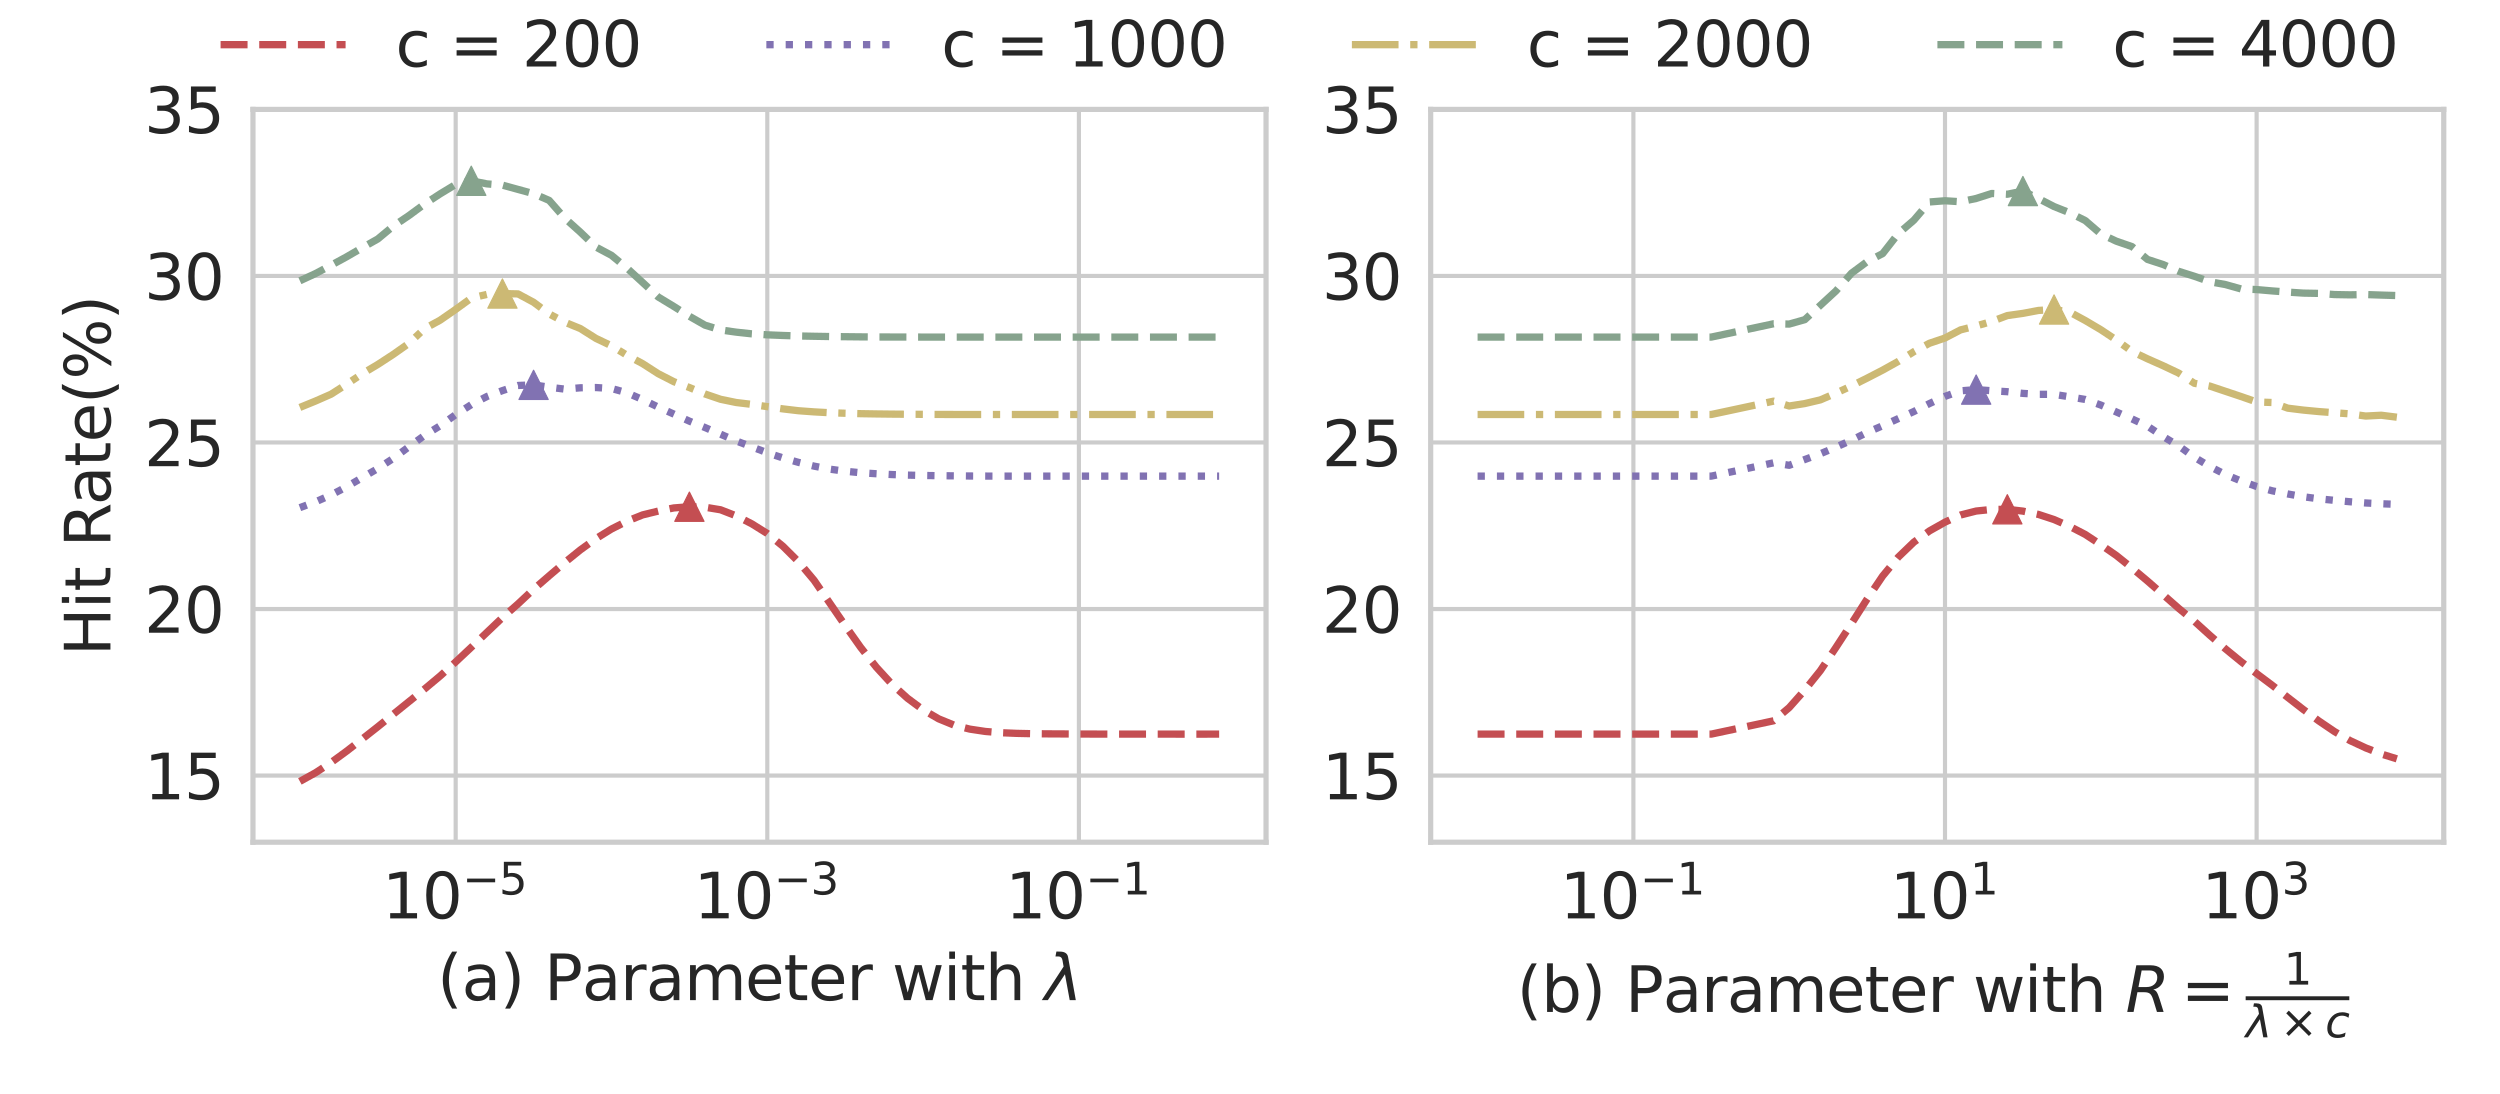 <?xml version="1.0" encoding="utf-8" standalone="no"?>
<!DOCTYPE svg PUBLIC "-//W3C//DTD SVG 1.1//EN"
  "http://www.w3.org/Graphics/SVG/1.1/DTD/svg11.dtd">
<svg xmlns:xlink="http://www.w3.org/1999/xlink" width="480pt" height="210pt" viewBox="0 0 480 210" xmlns="http://www.w3.org/2000/svg" version="1.1">
 <defs>
  <style type="text/css">*{stroke-linejoin: round; stroke-linecap: butt}</style>
 </defs>
 <g id="figure_1">
  <g id="patch_1">
   <path d="M 0 210 
L 480 210 
L 480 0 
L 0 0 
z
" style="fill: #ffffff"/>
  </g>
  <g id="axes_1">
   <g id="patch_2">
    <path d="M 48.57 161.7 
L 243.08 161.7 
L 243.08 21 
L 48.57 21 
z
" style="fill: #ffffff"/>
   </g>
   <g id="matplotlib.axis_1">
    <g id="xtick_1">
     <g id="line2d_1">
      <path d="M 87.49 161.7 
L 87.49 21 
" clip-path="url(#p607c42caae)" style="fill: none; stroke: #cccccc; stroke-width: 0.8; stroke-linecap: round"/>
     </g>
     <g id="line2d_2"/>
     <g id="text_1">
      <!-- $\mathdefault{10^{-5}}$ -->
      <g style="fill: #262626" transform="translate(73.39 176.418) scale(0.12 -0.12)">
       <defs>
        <path id="DejaVuSans-31" d="M 794 531 
L 1825 531 
L 1825 4091 
L 703 3866 
L 703 4441 
L 1819 4666 
L 2450 4666 
L 2450 531 
L 3481 531 
L 3481 0 
L 794 0 
L 794 531 
z
" transform="scale(0.016)"/>
        <path id="DejaVuSans-30" d="M 2034 4250 
Q 1547 4250 1301 3770 
Q 1056 3291 1056 2328 
Q 1056 1369 1301 889 
Q 1547 409 2034 409 
Q 2525 409 2770 889 
Q 3016 1369 3016 2328 
Q 3016 3291 2770 3770 
Q 2525 4250 2034 4250 
z
M 2034 4750 
Q 2819 4750 3233 4129 
Q 3647 3509 3647 2328 
Q 3647 1150 3233 529 
Q 2819 -91 2034 -91 
Q 1250 -91 836 529 
Q 422 1150 422 2328 
Q 422 3509 836 4129 
Q 1250 4750 2034 4750 
z
" transform="scale(0.016)"/>
        <path id="DejaVuSans-2212" d="M 678 2272 
L 4684 2272 
L 4684 1741 
L 678 1741 
L 678 2272 
z
" transform="scale(0.016)"/>
        <path id="DejaVuSans-35" d="M 691 4666 
L 3169 4666 
L 3169 4134 
L 1269 4134 
L 1269 2991 
Q 1406 3038 1543 3061 
Q 1681 3084 1819 3084 
Q 2600 3084 3056 2656 
Q 3513 2228 3513 1497 
Q 3513 744 3044 326 
Q 2575 -91 1722 -91 
Q 1428 -91 1123 -41 
Q 819 9 494 109 
L 494 744 
Q 775 591 1075 516 
Q 1375 441 1709 441 
Q 2250 441 2565 725 
Q 2881 1009 2881 1497 
Q 2881 1984 2565 2268 
Q 2250 2553 1709 2553 
Q 1456 2553 1204 2497 
Q 953 2441 691 2322 
L 691 4666 
z
" transform="scale(0.016)"/>
       </defs>
       <use xlink:href="#DejaVuSans-31" transform="translate(0 0.684)"/>
       <use xlink:href="#DejaVuSans-30" transform="translate(63.623 0.684)"/>
       <use xlink:href="#DejaVuSans-2212" transform="translate(128.203 38.966) scale(0.7)"/>
       <use xlink:href="#DejaVuSans-35" transform="translate(186.855 38.966) scale(0.7)"/>
      </g>
     </g>
    </g>
    <g id="xtick_2">
     <g id="line2d_3">
      <path d="M 147.321 161.7 
L 147.321 21 
" clip-path="url(#p607c42caae)" style="fill: none; stroke: #cccccc; stroke-width: 0.8; stroke-linecap: round"/>
     </g>
     <g id="line2d_4"/>
     <g id="text_2">
      <!-- $\mathdefault{10^{-3}}$ -->
      <g style="fill: #262626" transform="translate(133.221 176.418) scale(0.12 -0.12)">
       <defs>
        <path id="DejaVuSans-33" d="M 2597 2516 
Q 3050 2419 3304 2112 
Q 3559 1806 3559 1356 
Q 3559 666 3084 287 
Q 2609 -91 1734 -91 
Q 1441 -91 1130 -33 
Q 819 25 488 141 
L 488 750 
Q 750 597 1062 519 
Q 1375 441 1716 441 
Q 2309 441 2620 675 
Q 2931 909 2931 1356 
Q 2931 1769 2642 2001 
Q 2353 2234 1838 2234 
L 1294 2234 
L 1294 2753 
L 1863 2753 
Q 2328 2753 2575 2939 
Q 2822 3125 2822 3475 
Q 2822 3834 2567 4026 
Q 2313 4219 1838 4219 
Q 1578 4219 1281 4162 
Q 984 4106 628 3988 
L 628 4550 
Q 988 4650 1302 4700 
Q 1616 4750 1894 4750 
Q 2613 4750 3031 4423 
Q 3450 4097 3450 3541 
Q 3450 3153 3228 2886 
Q 3006 2619 2597 2516 
z
" transform="scale(0.016)"/>
       </defs>
       <use xlink:href="#DejaVuSans-31" transform="translate(0 0.766)"/>
       <use xlink:href="#DejaVuSans-30" transform="translate(63.623 0.766)"/>
       <use xlink:href="#DejaVuSans-2212" transform="translate(128.203 39.047) scale(0.7)"/>
       <use xlink:href="#DejaVuSans-33" transform="translate(186.855 39.047) scale(0.7)"/>
      </g>
     </g>
    </g>
    <g id="xtick_3">
     <g id="line2d_5">
      <path d="M 207.151 161.7 
L 207.151 21 
" clip-path="url(#p607c42caae)" style="fill: none; stroke: #cccccc; stroke-width: 0.8; stroke-linecap: round"/>
     </g>
     <g id="line2d_6"/>
     <g id="text_3">
      <!-- $\mathdefault{10^{-1}}$ -->
      <g style="fill: #262626" transform="translate(193.051 176.418) scale(0.12 -0.12)">
       <use xlink:href="#DejaVuSans-31" transform="translate(0 0.684)"/>
       <use xlink:href="#DejaVuSans-30" transform="translate(63.623 0.684)"/>
       <use xlink:href="#DejaVuSans-2212" transform="translate(128.203 38.966) scale(0.7)"/>
       <use xlink:href="#DejaVuSans-31" transform="translate(186.855 38.966) scale(0.7)"/>
      </g>
     </g>
    </g>
    <g id="text_4">
     <!-- (a) Parameter with $\lambda$ -->
     <g style="fill: #262626" transform="translate(83.965 192.032) scale(0.12 -0.12)">
      <defs>
       <path id="DejaVuSans-28" d="M 1984 4856 
Q 1566 4138 1362 3434 
Q 1159 2731 1159 2009 
Q 1159 1288 1364 580 
Q 1569 -128 1984 -844 
L 1484 -844 
Q 1016 -109 783 600 
Q 550 1309 550 2009 
Q 550 2706 781 3412 
Q 1013 4119 1484 4856 
L 1984 4856 
z
" transform="scale(0.016)"/>
       <path id="DejaVuSans-61" d="M 2194 1759 
Q 1497 1759 1228 1600 
Q 959 1441 959 1056 
Q 959 750 1161 570 
Q 1363 391 1709 391 
Q 2188 391 2477 730 
Q 2766 1069 2766 1631 
L 2766 1759 
L 2194 1759 
z
M 3341 1997 
L 3341 0 
L 2766 0 
L 2766 531 
Q 2569 213 2275 61 
Q 1981 -91 1556 -91 
Q 1019 -91 701 211 
Q 384 513 384 1019 
Q 384 1609 779 1909 
Q 1175 2209 1959 2209 
L 2766 2209 
L 2766 2266 
Q 2766 2663 2505 2880 
Q 2244 3097 1772 3097 
Q 1472 3097 1187 3025 
Q 903 2953 641 2809 
L 641 3341 
Q 956 3463 1253 3523 
Q 1550 3584 1831 3584 
Q 2591 3584 2966 3190 
Q 3341 2797 3341 1997 
z
" transform="scale(0.016)"/>
       <path id="DejaVuSans-29" d="M 513 4856 
L 1013 4856 
Q 1481 4119 1714 3412 
Q 1947 2706 1947 2009 
Q 1947 1309 1714 600 
Q 1481 -109 1013 -844 
L 513 -844 
Q 928 -128 1133 580 
Q 1338 1288 1338 2009 
Q 1338 2731 1133 3434 
Q 928 4138 513 4856 
z
" transform="scale(0.016)"/>
       <path id="DejaVuSans-20" transform="scale(0.016)"/>
       <path id="DejaVuSans-50" d="M 1259 4147 
L 1259 2394 
L 2053 2394 
Q 2494 2394 2734 2622 
Q 2975 2850 2975 3272 
Q 2975 3691 2734 3919 
Q 2494 4147 2053 4147 
L 1259 4147 
z
M 628 4666 
L 2053 4666 
Q 2838 4666 3239 4311 
Q 3641 3956 3641 3272 
Q 3641 2581 3239 2228 
Q 2838 1875 2053 1875 
L 1259 1875 
L 1259 0 
L 628 0 
L 628 4666 
z
" transform="scale(0.016)"/>
       <path id="DejaVuSans-72" d="M 2631 2963 
Q 2534 3019 2420 3045 
Q 2306 3072 2169 3072 
Q 1681 3072 1420 2755 
Q 1159 2438 1159 1844 
L 1159 0 
L 581 0 
L 581 3500 
L 1159 3500 
L 1159 2956 
Q 1341 3275 1631 3429 
Q 1922 3584 2338 3584 
Q 2397 3584 2469 3576 
Q 2541 3569 2628 3553 
L 2631 2963 
z
" transform="scale(0.016)"/>
       <path id="DejaVuSans-6d" d="M 3328 2828 
Q 3544 3216 3844 3400 
Q 4144 3584 4550 3584 
Q 5097 3584 5394 3201 
Q 5691 2819 5691 2113 
L 5691 0 
L 5113 0 
L 5113 2094 
Q 5113 2597 4934 2840 
Q 4756 3084 4391 3084 
Q 3944 3084 3684 2787 
Q 3425 2491 3425 1978 
L 3425 0 
L 2847 0 
L 2847 2094 
Q 2847 2600 2669 2842 
Q 2491 3084 2119 3084 
Q 1678 3084 1418 2786 
Q 1159 2488 1159 1978 
L 1159 0 
L 581 0 
L 581 3500 
L 1159 3500 
L 1159 2956 
Q 1356 3278 1631 3431 
Q 1906 3584 2284 3584 
Q 2666 3584 2933 3390 
Q 3200 3197 3328 2828 
z
" transform="scale(0.016)"/>
       <path id="DejaVuSans-65" d="M 3597 1894 
L 3597 1613 
L 953 1613 
Q 991 1019 1311 708 
Q 1631 397 2203 397 
Q 2534 397 2845 478 
Q 3156 559 3463 722 
L 3463 178 
Q 3153 47 2828 -22 
Q 2503 -91 2169 -91 
Q 1331 -91 842 396 
Q 353 884 353 1716 
Q 353 2575 817 3079 
Q 1281 3584 2069 3584 
Q 2775 3584 3186 3129 
Q 3597 2675 3597 1894 
z
M 3022 2063 
Q 3016 2534 2758 2815 
Q 2500 3097 2075 3097 
Q 1594 3097 1305 2825 
Q 1016 2553 972 2059 
L 3022 2063 
z
" transform="scale(0.016)"/>
       <path id="DejaVuSans-74" d="M 1172 4494 
L 1172 3500 
L 2356 3500 
L 2356 3053 
L 1172 3053 
L 1172 1153 
Q 1172 725 1289 603 
Q 1406 481 1766 481 
L 2356 481 
L 2356 0 
L 1766 0 
Q 1100 0 847 248 
Q 594 497 594 1153 
L 594 3053 
L 172 3053 
L 172 3500 
L 594 3500 
L 594 4494 
L 1172 4494 
z
" transform="scale(0.016)"/>
       <path id="DejaVuSans-77" d="M 269 3500 
L 844 3500 
L 1563 769 
L 2278 3500 
L 2956 3500 
L 3675 769 
L 4391 3500 
L 4966 3500 
L 4050 0 
L 3372 0 
L 2619 2869 
L 1863 0 
L 1184 0 
L 269 3500 
z
" transform="scale(0.016)"/>
       <path id="DejaVuSans-69" d="M 603 3500 
L 1178 3500 
L 1178 0 
L 603 0 
L 603 3500 
z
M 603 4863 
L 1178 4863 
L 1178 4134 
L 603 4134 
L 603 4863 
z
" transform="scale(0.016)"/>
       <path id="DejaVuSans-68" d="M 3513 2113 
L 3513 0 
L 2938 0 
L 2938 2094 
Q 2938 2591 2744 2837 
Q 2550 3084 2163 3084 
Q 1697 3084 1428 2787 
Q 1159 2491 1159 1978 
L 1159 0 
L 581 0 
L 581 4863 
L 1159 4863 
L 1159 2956 
Q 1366 3272 1645 3428 
Q 1925 3584 2291 3584 
Q 2894 3584 3203 3211 
Q 3513 2838 3513 2113 
z
" transform="scale(0.016)"/>
       <path id="DejaVuSans-Oblique-3bb" d="M 2350 4316 
L 3125 0 
L 2516 0 
L 2038 2588 
L 328 0 
L -281 0 
L 1903 3356 
L 1794 3975 
Q 1725 4369 1391 4369 
L 1091 4369 
L 1184 4863 
L 1550 4856 
Q 2253 4847 2350 4316 
z
" transform="scale(0.016)"/>
      </defs>
      <use xlink:href="#DejaVuSans-28" transform="translate(0 0.016)"/>
      <use xlink:href="#DejaVuSans-61" transform="translate(39.014 0.016)"/>
      <use xlink:href="#DejaVuSans-29" transform="translate(100.293 0.016)"/>
      <use xlink:href="#DejaVuSans-20" transform="translate(139.307 0.016)"/>
      <use xlink:href="#DejaVuSans-50" transform="translate(171.094 0.016)"/>
      <use xlink:href="#DejaVuSans-61" transform="translate(231.396 0.016)"/>
      <use xlink:href="#DejaVuSans-72" transform="translate(292.676 0.016)"/>
      <use xlink:href="#DejaVuSans-61" transform="translate(333.789 0.016)"/>
      <use xlink:href="#DejaVuSans-6d" transform="translate(395.068 0.016)"/>
      <use xlink:href="#DejaVuSans-65" transform="translate(492.48 0.016)"/>
      <use xlink:href="#DejaVuSans-74" transform="translate(554.004 0.016)"/>
      <use xlink:href="#DejaVuSans-65" transform="translate(593.213 0.016)"/>
      <use xlink:href="#DejaVuSans-72" transform="translate(654.736 0.016)"/>
      <use xlink:href="#DejaVuSans-20" transform="translate(695.85 0.016)"/>
      <use xlink:href="#DejaVuSans-77" transform="translate(727.637 0.016)"/>
      <use xlink:href="#DejaVuSans-69" transform="translate(809.424 0.016)"/>
      <use xlink:href="#DejaVuSans-74" transform="translate(837.207 0.016)"/>
      <use xlink:href="#DejaVuSans-68" transform="translate(876.416 0.016)"/>
      <use xlink:href="#DejaVuSans-20" transform="translate(939.795 0.016)"/>
      <use xlink:href="#DejaVuSans-Oblique-3bb" transform="translate(971.582 0.016)"/>
     </g>
    </g>
   </g>
   <g id="matplotlib.axis_2">
    <g id="ytick_1">
     <g id="line2d_7">
      <path d="M 48.57 148.909 
L 243.08 148.909 
" clip-path="url(#p607c42caae)" style="fill: none; stroke: #cccccc; stroke-width: 0.8; stroke-linecap: round"/>
     </g>
     <g id="line2d_8"/>
     <g id="text_5">
      <!-- 15 -->
      <g style="fill: #262626" transform="translate(27.7 153.468) scale(0.12 -0.12)">
       <use xlink:href="#DejaVuSans-31"/>
       <use xlink:href="#DejaVuSans-35" x="63.623"/>
      </g>
     </g>
    </g>
    <g id="ytick_2">
     <g id="line2d_9">
      <path d="M 48.57 116.932 
L 243.08 116.932 
" clip-path="url(#p607c42caae)" style="fill: none; stroke: #cccccc; stroke-width: 0.8; stroke-linecap: round"/>
     </g>
     <g id="line2d_10"/>
     <g id="text_6">
      <!-- 20 -->
      <g style="fill: #262626" transform="translate(27.7 121.491) scale(0.12 -0.12)">
       <defs>
        <path id="DejaVuSans-32" d="M 1228 531 
L 3431 531 
L 3431 0 
L 469 0 
L 469 531 
Q 828 903 1448 1529 
Q 2069 2156 2228 2338 
Q 2531 2678 2651 2914 
Q 2772 3150 2772 3378 
Q 2772 3750 2511 3984 
Q 2250 4219 1831 4219 
Q 1534 4219 1204 4116 
Q 875 4013 500 3803 
L 500 4441 
Q 881 4594 1212 4672 
Q 1544 4750 1819 4750 
Q 2544 4750 2975 4387 
Q 3406 4025 3406 3419 
Q 3406 3131 3298 2873 
Q 3191 2616 2906 2266 
Q 2828 2175 2409 1742 
Q 1991 1309 1228 531 
z
" transform="scale(0.016)"/>
       </defs>
       <use xlink:href="#DejaVuSans-32"/>
       <use xlink:href="#DejaVuSans-30" x="63.623"/>
      </g>
     </g>
    </g>
    <g id="ytick_3">
     <g id="line2d_11">
      <path d="M 48.57 84.955 
L 243.08 84.955 
" clip-path="url(#p607c42caae)" style="fill: none; stroke: #cccccc; stroke-width: 0.8; stroke-linecap: round"/>
     </g>
     <g id="line2d_12"/>
     <g id="text_7">
      <!-- 25 -->
      <g style="fill: #262626" transform="translate(27.7 89.514) scale(0.12 -0.12)">
       <use xlink:href="#DejaVuSans-32"/>
       <use xlink:href="#DejaVuSans-35" x="63.623"/>
      </g>
     </g>
    </g>
    <g id="ytick_4">
     <g id="line2d_13">
      <path d="M 48.57 52.977 
L 243.08 52.977 
" clip-path="url(#p607c42caae)" style="fill: none; stroke: #cccccc; stroke-width: 0.8; stroke-linecap: round"/>
     </g>
     <g id="line2d_14"/>
     <g id="text_8">
      <!-- 30 -->
      <g style="fill: #262626" transform="translate(27.7 57.536) scale(0.12 -0.12)">
       <use xlink:href="#DejaVuSans-33"/>
       <use xlink:href="#DejaVuSans-30" x="63.623"/>
      </g>
     </g>
    </g>
    <g id="ytick_5">
     <g id="line2d_15">
      <path d="M 48.57 21 
L 243.08 21 
" clip-path="url(#p607c42caae)" style="fill: none; stroke: #cccccc; stroke-width: 0.8; stroke-linecap: round"/>
     </g>
     <g id="line2d_16"/>
     <g id="text_9">
      <!-- 35 -->
      <g style="fill: #262626" transform="translate(27.7 25.559) scale(0.12 -0.12)">
       <use xlink:href="#DejaVuSans-33"/>
       <use xlink:href="#DejaVuSans-35" x="63.623"/>
      </g>
     </g>
    </g>
    <g id="text_10">
     <!-- Hit Rate(%) -->
     <g style="fill: #262626" transform="translate(21.204 125.926) rotate(-90) scale(0.12 -0.12)">
      <defs>
       <path id="DejaVuSans-48" d="M 628 4666 
L 1259 4666 
L 1259 2753 
L 3553 2753 
L 3553 4666 
L 4184 4666 
L 4184 0 
L 3553 0 
L 3553 2222 
L 1259 2222 
L 1259 0 
L 628 0 
L 628 4666 
z
" transform="scale(0.016)"/>
       <path id="DejaVuSans-52" d="M 2841 2188 
Q 3044 2119 3236 1894 
Q 3428 1669 3622 1275 
L 4263 0 
L 3584 0 
L 2988 1197 
Q 2756 1666 2539 1819 
Q 2322 1972 1947 1972 
L 1259 1972 
L 1259 0 
L 628 0 
L 628 4666 
L 2053 4666 
Q 2853 4666 3247 4331 
Q 3641 3997 3641 3322 
Q 3641 2881 3436 2590 
Q 3231 2300 2841 2188 
z
M 1259 4147 
L 1259 2491 
L 2053 2491 
Q 2509 2491 2742 2702 
Q 2975 2913 2975 3322 
Q 2975 3731 2742 3939 
Q 2509 4147 2053 4147 
L 1259 4147 
z
" transform="scale(0.016)"/>
       <path id="DejaVuSans-25" d="M 4653 2053 
Q 4381 2053 4226 1822 
Q 4072 1591 4072 1178 
Q 4072 772 4226 539 
Q 4381 306 4653 306 
Q 4919 306 5073 539 
Q 5228 772 5228 1178 
Q 5228 1588 5073 1820 
Q 4919 2053 4653 2053 
z
M 4653 2450 
Q 5147 2450 5437 2106 
Q 5728 1763 5728 1178 
Q 5728 594 5436 251 
Q 5144 -91 4653 -91 
Q 4153 -91 3862 251 
Q 3572 594 3572 1178 
Q 3572 1766 3864 2108 
Q 4156 2450 4653 2450 
z
M 1428 4353 
Q 1159 4353 1004 4120 
Q 850 3888 850 3481 
Q 850 3069 1003 2837 
Q 1156 2606 1428 2606 
Q 1700 2606 1854 2837 
Q 2009 3069 2009 3481 
Q 2009 3884 1853 4118 
Q 1697 4353 1428 4353 
z
M 4250 4750 
L 4750 4750 
L 1831 -91 
L 1331 -91 
L 4250 4750 
z
M 1428 4750 
Q 1922 4750 2215 4408 
Q 2509 4066 2509 3481 
Q 2509 2891 2217 2550 
Q 1925 2209 1428 2209 
Q 931 2209 642 2551 
Q 353 2894 353 3481 
Q 353 4063 643 4406 
Q 934 4750 1428 4750 
z
" transform="scale(0.016)"/>
      </defs>
      <use xlink:href="#DejaVuSans-48"/>
      <use xlink:href="#DejaVuSans-69" x="75.195"/>
      <use xlink:href="#DejaVuSans-74" x="102.979"/>
      <use xlink:href="#DejaVuSans-20" x="142.188"/>
      <use xlink:href="#DejaVuSans-52" x="173.975"/>
      <use xlink:href="#DejaVuSans-61" x="241.207"/>
      <use xlink:href="#DejaVuSans-74" x="302.486"/>
      <use xlink:href="#DejaVuSans-65" x="341.695"/>
      <use xlink:href="#DejaVuSans-28" x="403.219"/>
      <use xlink:href="#DejaVuSans-25" x="442.232"/>
      <use xlink:href="#DejaVuSans-29" x="537.252"/>
     </g>
    </g>
   </g>
   <g id="PathCollection_1">
    <defs>
     <path id="m4aaad2c3c3" d="M 0 -2.8 
L -2.8 2.8 
L 2.8 2.8 
z
" style="stroke: #c44e52; stroke-width: 0.24"/>
    </defs>
    <g clip-path="url(#p607c42caae)">
     <use xlink:href="#m4aaad2c3c3" x="132.363" y="97.291" style="fill: #c44e52; stroke: #c44e52; stroke-width: 0.24"/>
    </g>
   </g>
   <g id="PathCollection_2">
    <defs>
     <path id="m9b8c932ec2" d="M 0 -2.8 
L -2.8 2.8 
L 2.8 2.8 
z
" style="stroke: #8172b2; stroke-width: 0.24"/>
    </defs>
    <g clip-path="url(#p607c42caae)">
     <use xlink:href="#m9b8c932ec2" x="102.448" y="73.894" style="fill: #8172b2; stroke: #8172b2; stroke-width: 0.24"/>
    </g>
   </g>
   <g id="PathCollection_3">
    <defs>
     <path id="md08390df74" d="M 0 -2.8 
L -2.8 2.8 
L 2.8 2.8 
z
" style="stroke: #ccb974; stroke-width: 0.24"/>
    </defs>
    <g clip-path="url(#p607c42caae)">
     <use xlink:href="#md08390df74" x="96.465" y="56.363" style="fill: #ccb974; stroke: #ccb974; stroke-width: 0.24"/>
    </g>
   </g>
   <g id="PathCollection_4">
    <defs>
     <path id="m021df45cd9" d="M 0 -2.8 
L -2.8 2.8 
L 2.8 2.8 
z
" style="stroke: #86a38d; stroke-width: 0.24"/>
    </defs>
    <g clip-path="url(#p607c42caae)">
     <use xlink:href="#m021df45cd9" x="90.482" y="34.707" style="fill: #86a38d; stroke: #86a38d; stroke-width: 0.24"/>
    </g>
   </g>
   <g id="line2d_17">
    <path d="M 57.575 150.03 
L 60.567 148.374 
L 63.558 146.41 
L 66.55 144.221 
L 69.541 141.898 
L 72.533 139.544 
L 75.524 137.124 
L 78.516 134.709 
L 81.507 132.298 
L 84.499 129.796 
L 87.49 127.09 
L 90.482 124.283 
L 93.474 121.43 
L 96.465 118.581 
L 99.457 115.95 
L 102.448 113.142 
L 105.44 110.549 
L 108.431 108.002 
L 111.423 105.582 
L 114.414 103.422 
L 117.406 101.569 
L 120.397 100.059 
L 123.389 98.859 
L 126.38 98.128 
L 129.372 97.524 
L 132.363 97.291 
L 135.355 97.381 
L 138.346 97.877 
L 141.338 99.041 
L 144.329 100.566 
L 147.321 102.433 
L 150.312 104.869 
L 153.304 107.846 
L 156.295 111.398 
L 159.287 115.753 
L 162.278 120.112 
L 165.27 124.328 
L 168.261 128.11 
L 171.253 131.371 
L 174.244 134.067 
L 177.236 136.29 
L 180.227 138.018 
L 183.219 139.244 
L 186.21 139.992 
L 189.202 140.442 
L 192.193 140.681 
L 195.185 140.805 
L 198.176 140.871 
L 201.168 140.9 
L 204.16 140.916 
L 207.151 140.931 
L 210.143 140.942 
L 213.134 140.947 
L 216.126 140.95 
L 219.117 140.951 
L 222.109 140.951 
L 225.1 140.951 
L 228.092 140.952 
L 231.083 140.952 
L 234.075 140.95 
" clip-path="url(#p607c42caae)" style="fill: none; stroke-dasharray: 5.18,2.24; stroke-dashoffset: 0; stroke: #c44e52; stroke-width: 1.4"/>
   </g>
   <g id="line2d_18">
    <path d="M 57.575 97.463 
L 60.567 96.356 
L 63.558 95.042 
L 66.55 93.46 
L 69.541 91.708 
L 72.533 89.956 
L 75.524 88.003 
L 78.516 85.776 
L 81.507 83.597 
L 84.499 81.754 
L 87.49 79.603 
L 90.482 77.694 
L 93.474 76.133 
L 96.465 74.999 
L 99.457 74.009 
L 102.448 73.894 
L 105.44 74.344 
L 108.431 74.715 
L 111.423 74.458 
L 114.414 74.407 
L 117.406 74.592 
L 120.397 75.416 
L 123.389 76.726 
L 126.38 78.166 
L 129.372 79.504 
L 132.363 80.86 
L 135.355 82.085 
L 138.346 83.37 
L 141.338 84.652 
L 144.329 85.792 
L 147.321 86.933 
L 150.312 87.922 
L 153.304 88.775 
L 156.295 89.497 
L 159.287 90.073 
L 162.278 90.478 
L 165.27 90.768 
L 168.261 90.96 
L 171.253 91.115 
L 174.244 91.221 
L 177.236 91.288 
L 180.227 91.334 
L 183.219 91.364 
L 186.21 91.392 
L 189.202 91.406 
L 192.193 91.416 
L 195.185 91.417 
L 198.176 91.417 
L 201.168 91.417 
L 204.16 91.417 
L 207.151 91.417 
L 210.143 91.417 
L 213.134 91.417 
L 216.126 91.417 
L 219.117 91.417 
L 222.109 91.417 
L 225.1 91.417 
L 228.092 91.417 
L 231.083 91.417 
L 234.075 91.417 
" clip-path="url(#p607c42caae)" style="fill: none; stroke-dasharray: 1.4,2.31; stroke-dashoffset: 0; stroke: #8172b2; stroke-width: 1.4"/>
   </g>
   <g id="line2d_19">
    <path d="M 57.575 78.228 
L 60.567 77.004 
L 63.558 75.691 
L 66.55 73.778 
L 69.541 71.764 
L 72.533 69.98 
L 75.524 68.029 
L 78.516 65.919 
L 81.507 63.106 
L 84.499 61.479 
L 87.49 59.407 
L 90.482 57.235 
L 93.474 56.524 
L 96.465 56.363 
L 99.457 56.43 
L 102.448 58.035 
L 105.44 60.268 
L 108.431 61.861 
L 111.423 63.081 
L 114.414 64.969 
L 117.406 66.397 
L 120.397 68.223 
L 123.389 69.823 
L 126.38 71.749 
L 129.372 73.282 
L 132.363 74.405 
L 135.355 75.642 
L 138.346 76.663 
L 141.338 77.281 
L 144.329 77.641 
L 147.321 78.075 
L 150.312 78.505 
L 153.304 78.859 
L 156.295 79.08 
L 159.287 79.243 
L 162.278 79.345 
L 165.27 79.426 
L 168.261 79.475 
L 171.253 79.511 
L 174.244 79.536 
L 177.236 79.554 
L 180.227 79.573 
L 183.219 79.58 
L 186.21 79.58 
L 189.202 79.581 
L 192.193 79.58 
L 195.185 79.581 
L 198.176 79.581 
L 201.168 79.581 
L 204.16 79.581 
L 207.151 79.581 
L 210.143 79.581 
L 213.134 79.581 
L 216.126 79.581 
L 219.117 79.581 
L 222.109 79.581 
L 225.1 79.581 
L 228.092 79.581 
L 231.083 79.581 
L 234.075 79.581 
" clip-path="url(#p607c42caae)" style="fill: none; stroke-dasharray: 8.96,2.24,1.4,2.24; stroke-dashoffset: 0; stroke: #ccb974; stroke-width: 1.4"/>
   </g>
   <g id="line2d_20">
    <path d="M 57.575 53.915 
L 60.567 52.528 
L 63.558 50.937 
L 66.55 49.307 
L 69.541 47.569 
L 72.533 45.887 
L 75.524 43.402 
L 78.516 41.386 
L 81.507 39.181 
L 84.499 37.225 
L 87.49 35.413 
L 90.482 34.707 
L 93.474 35.304 
L 96.465 35.542 
L 99.457 36.367 
L 102.448 37.185 
L 105.44 38.476 
L 108.431 41.88 
L 111.423 44.567 
L 114.414 47.434 
L 117.406 49.024 
L 120.397 51.493 
L 123.389 54.239 
L 126.38 57.022 
L 129.372 58.837 
L 132.363 60.725 
L 135.355 62.433 
L 138.346 63.349 
L 141.338 63.771 
L 144.329 64.098 
L 147.321 64.288 
L 150.312 64.409 
L 153.304 64.505 
L 156.295 64.565 
L 159.287 64.616 
L 162.278 64.648 
L 165.27 64.679 
L 168.261 64.7 
L 171.253 64.707 
L 174.244 64.715 
L 177.236 64.72 
L 180.227 64.719 
L 183.219 64.719 
L 186.21 64.719 
L 189.202 64.719 
L 192.193 64.719 
L 195.185 64.719 
L 198.176 64.719 
L 201.168 64.719 
L 204.16 64.719 
L 207.151 64.719 
L 210.143 64.719 
L 213.134 64.719 
L 216.126 64.719 
L 219.117 64.719 
L 222.109 64.719 
L 225.1 64.719 
L 228.092 64.719 
L 231.083 64.719 
L 234.075 64.719 
" clip-path="url(#p607c42caae)" style="fill: none; stroke-dasharray: 5.18,2.24; stroke-dashoffset: 0; stroke: #86a38d; stroke-width: 1.4"/>
   </g>
   <g id="patch_3">
    <path d="M 48.57 161.7 
L 48.57 21 
" style="fill: none; stroke: #cccccc; stroke-linejoin: miter; stroke-linecap: square"/>
   </g>
   <g id="patch_4">
    <path d="M 243.08 161.7 
L 243.08 21 
" style="fill: none; stroke: #cccccc; stroke-linejoin: miter; stroke-linecap: square"/>
   </g>
   <g id="patch_5">
    <path d="M 48.57 161.7 
L 243.08 161.7 
" style="fill: none; stroke: #cccccc; stroke-linejoin: miter; stroke-linecap: square"/>
   </g>
   <g id="patch_6">
    <path d="M 48.57 21 
L 243.08 21 
" style="fill: none; stroke: #cccccc; stroke-linejoin: miter; stroke-linecap: square"/>
   </g>
  </g>
  <g id="axes_2">
   <g id="patch_7">
    <path d="M 274.69 161.7 
L 469.2 161.7 
L 469.2 21 
L 274.69 21 
z
" style="fill: #ffffff"/>
   </g>
   <g id="matplotlib.axis_3">
    <g id="xtick_4">
     <g id="line2d_21">
      <path d="M 313.61 161.7 
L 313.61 21 
" clip-path="url(#pe28780d0a8)" style="fill: none; stroke: #cccccc; stroke-width: 0.8; stroke-linecap: round"/>
     </g>
     <g id="line2d_22"/>
     <g id="text_11">
      <!-- $\mathdefault{10^{-1}}$ -->
      <g style="fill: #262626" transform="translate(299.51 176.418) scale(0.12 -0.12)">
       <use xlink:href="#DejaVuSans-31" transform="translate(0 0.684)"/>
       <use xlink:href="#DejaVuSans-30" transform="translate(63.623 0.684)"/>
       <use xlink:href="#DejaVuSans-2212" transform="translate(128.203 38.966) scale(0.7)"/>
       <use xlink:href="#DejaVuSans-31" transform="translate(186.855 38.966) scale(0.7)"/>
      </g>
     </g>
    </g>
    <g id="xtick_5">
     <g id="line2d_23">
      <path d="M 373.441 161.7 
L 373.441 21 
" clip-path="url(#pe28780d0a8)" style="fill: none; stroke: #cccccc; stroke-width: 0.8; stroke-linecap: round"/>
     </g>
     <g id="line2d_24"/>
     <g id="text_12">
      <!-- $\mathdefault{10^{1}}$ -->
      <g style="fill: #262626" transform="translate(362.881 176.418) scale(0.12 -0.12)">
       <use xlink:href="#DejaVuSans-31" transform="translate(0 0.684)"/>
       <use xlink:href="#DejaVuSans-30" transform="translate(63.623 0.684)"/>
       <use xlink:href="#DejaVuSans-31" transform="translate(128.203 38.966) scale(0.7)"/>
      </g>
     </g>
    </g>
    <g id="xtick_6">
     <g id="line2d_25">
      <path d="M 433.271 161.7 
L 433.271 21 
" clip-path="url(#pe28780d0a8)" style="fill: none; stroke: #cccccc; stroke-width: 0.8; stroke-linecap: round"/>
     </g>
     <g id="line2d_26"/>
     <g id="text_13">
      <!-- $\mathdefault{10^{3}}$ -->
      <g style="fill: #262626" transform="translate(422.711 176.418) scale(0.12 -0.12)">
       <use xlink:href="#DejaVuSans-31" transform="translate(0 0.766)"/>
       <use xlink:href="#DejaVuSans-30" transform="translate(63.623 0.766)"/>
       <use xlink:href="#DejaVuSans-33" transform="translate(128.203 39.047) scale(0.7)"/>
      </g>
     </g>
    </g>
    <g id="text_14">
     <!-- (b) Parameter with $R=\frac{1}{\lambda \times c}$ -->
     <g style="fill: #262626" transform="translate(291.245 194.314) scale(0.12 -0.12)">
      <defs>
       <path id="DejaVuSans-62" d="M 3116 1747 
Q 3116 2381 2855 2742 
Q 2594 3103 2138 3103 
Q 1681 3103 1420 2742 
Q 1159 2381 1159 1747 
Q 1159 1113 1420 752 
Q 1681 391 2138 391 
Q 2594 391 2855 752 
Q 3116 1113 3116 1747 
z
M 1159 2969 
Q 1341 3281 1617 3432 
Q 1894 3584 2278 3584 
Q 2916 3584 3314 3078 
Q 3713 2572 3713 1747 
Q 3713 922 3314 415 
Q 2916 -91 2278 -91 
Q 1894 -91 1617 61 
Q 1341 213 1159 525 
L 1159 0 
L 581 0 
L 581 4863 
L 1159 4863 
L 1159 2969 
z
" transform="scale(0.016)"/>
       <path id="DejaVuSans-Oblique-52" d="M 1613 4147 
L 1294 2491 
L 2106 2491 
Q 2584 2491 2879 2755 
Q 3175 3019 3175 3444 
Q 3175 3784 2976 3965 
Q 2778 4147 2406 4147 
L 1613 4147 
z
M 2772 2241 
Q 2972 2194 3105 2009 
Q 3238 1825 3413 1275 
L 3809 0 
L 3144 0 
L 2778 1197 
Q 2638 1659 2453 1815 
Q 2269 1972 1888 1972 
L 1191 1972 
L 806 0 
L 172 0 
L 1081 4666 
L 2503 4666 
Q 3150 4666 3495 4373 
Q 3841 4081 3841 3531 
Q 3841 3044 3547 2687 
Q 3253 2331 2772 2241 
z
" transform="scale(0.016)"/>
       <path id="DejaVuSans-3d" d="M 678 2906 
L 4684 2906 
L 4684 2381 
L 678 2381 
L 678 2906 
z
M 678 1631 
L 4684 1631 
L 4684 1100 
L 678 1100 
L 678 1631 
z
" transform="scale(0.016)"/>
       <path id="DejaVuSans-d7" d="M 4488 3438 
L 3059 2003 
L 4488 575 
L 4116 197 
L 2681 1631 
L 1247 197 
L 878 575 
L 2303 2003 
L 878 3438 
L 1247 3816 
L 2681 2381 
L 4116 3816 
L 4488 3438 
z
" transform="scale(0.016)"/>
       <path id="DejaVuSans-Oblique-63" d="M 3431 3366 
L 3316 2797 
Q 3109 2947 2876 3022 
Q 2644 3097 2394 3097 
Q 2119 3097 1870 3000 
Q 1622 2903 1453 2725 
Q 1184 2453 1037 2087 
Q 891 1722 891 1331 
Q 891 859 1127 628 
Q 1363 397 1844 397 
Q 2081 397 2348 469 
Q 2616 541 2906 684 
L 2797 116 
Q 2547 13 2283 -39 
Q 2019 -91 1741 -91 
Q 1044 -91 669 257 
Q 294 606 294 1253 
Q 294 1797 489 2255 
Q 684 2713 1069 3078 
Q 1331 3328 1684 3456 
Q 2038 3584 2456 3584 
Q 2700 3584 2940 3529 
Q 3181 3475 3431 3366 
z
" transform="scale(0.016)"/>
      </defs>
      <use xlink:href="#DejaVuSans-28" transform="translate(0 0.169)"/>
      <use xlink:href="#DejaVuSans-62" transform="translate(39.014 0.169)"/>
      <use xlink:href="#DejaVuSans-29" transform="translate(102.49 0.169)"/>
      <use xlink:href="#DejaVuSans-20" transform="translate(141.504 0.169)"/>
      <use xlink:href="#DejaVuSans-50" transform="translate(173.291 0.169)"/>
      <use xlink:href="#DejaVuSans-61" transform="translate(233.594 0.169)"/>
      <use xlink:href="#DejaVuSans-72" transform="translate(294.873 0.169)"/>
      <use xlink:href="#DejaVuSans-61" transform="translate(335.986 0.169)"/>
      <use xlink:href="#DejaVuSans-6d" transform="translate(397.266 0.169)"/>
      <use xlink:href="#DejaVuSans-65" transform="translate(494.678 0.169)"/>
      <use xlink:href="#DejaVuSans-74" transform="translate(556.201 0.169)"/>
      <use xlink:href="#DejaVuSans-65" transform="translate(595.41 0.169)"/>
      <use xlink:href="#DejaVuSans-72" transform="translate(656.934 0.169)"/>
      <use xlink:href="#DejaVuSans-20" transform="translate(698.047 0.169)"/>
      <use xlink:href="#DejaVuSans-77" transform="translate(729.834 0.169)"/>
      <use xlink:href="#DejaVuSans-69" transform="translate(811.621 0.169)"/>
      <use xlink:href="#DejaVuSans-74" transform="translate(839.404 0.169)"/>
      <use xlink:href="#DejaVuSans-68" transform="translate(878.613 0.169)"/>
      <use xlink:href="#DejaVuSans-20" transform="translate(941.992 0.169)"/>
      <use xlink:href="#DejaVuSans-Oblique-52" transform="translate(973.779 0.169)"/>
      <use xlink:href="#DejaVuSans-3d" transform="translate(1062.744 0.169)"/>
      <use xlink:href="#DejaVuSans-31" transform="translate(1227.016 43.966) scale(0.7)"/>
      <use xlink:href="#DejaVuSans-Oblique-3bb" transform="translate(1166.016 -40.473) scale(0.7)"/>
      <use xlink:href="#DejaVuSans-d7" transform="translate(1221.079 -40.473) scale(0.7)"/>
      <use xlink:href="#DejaVuSans-Oblique-63" transform="translate(1293.369 -40.473) scale(0.7)"/>
      <path d="M 1166.016 18.966 
L 1166.016 25.216 
L 1331.855 25.216 
L 1331.855 18.966 
L 1166.016 18.966 
z
"/>
     </g>
    </g>
   </g>
   <g id="matplotlib.axis_4">
    <g id="ytick_6">
     <g id="line2d_27">
      <path d="M 274.69 148.909 
L 469.2 148.909 
" clip-path="url(#pe28780d0a8)" style="fill: none; stroke: #cccccc; stroke-width: 0.8; stroke-linecap: round"/>
     </g>
     <g id="line2d_28"/>
     <g id="text_15">
      <!-- 15 -->
      <g style="fill: #262626" transform="translate(253.82 153.468) scale(0.12 -0.12)">
       <use xlink:href="#DejaVuSans-31"/>
       <use xlink:href="#DejaVuSans-35" x="63.623"/>
      </g>
     </g>
    </g>
    <g id="ytick_7">
     <g id="line2d_29">
      <path d="M 274.69 116.932 
L 469.2 116.932 
" clip-path="url(#pe28780d0a8)" style="fill: none; stroke: #cccccc; stroke-width: 0.8; stroke-linecap: round"/>
     </g>
     <g id="line2d_30"/>
     <g id="text_16">
      <!-- 20 -->
      <g style="fill: #262626" transform="translate(253.82 121.491) scale(0.12 -0.12)">
       <use xlink:href="#DejaVuSans-32"/>
       <use xlink:href="#DejaVuSans-30" x="63.623"/>
      </g>
     </g>
    </g>
    <g id="ytick_8">
     <g id="line2d_31">
      <path d="M 274.69 84.955 
L 469.2 84.955 
" clip-path="url(#pe28780d0a8)" style="fill: none; stroke: #cccccc; stroke-width: 0.8; stroke-linecap: round"/>
     </g>
     <g id="line2d_32"/>
     <g id="text_17">
      <!-- 25 -->
      <g style="fill: #262626" transform="translate(253.82 89.514) scale(0.12 -0.12)">
       <use xlink:href="#DejaVuSans-32"/>
       <use xlink:href="#DejaVuSans-35" x="63.623"/>
      </g>
     </g>
    </g>
    <g id="ytick_9">
     <g id="line2d_33">
      <path d="M 274.69 52.977 
L 469.2 52.977 
" clip-path="url(#pe28780d0a8)" style="fill: none; stroke: #cccccc; stroke-width: 0.8; stroke-linecap: round"/>
     </g>
     <g id="line2d_34"/>
     <g id="text_18">
      <!-- 30 -->
      <g style="fill: #262626" transform="translate(253.82 57.536) scale(0.12 -0.12)">
       <use xlink:href="#DejaVuSans-33"/>
       <use xlink:href="#DejaVuSans-30" x="63.623"/>
      </g>
     </g>
    </g>
    <g id="ytick_10">
     <g id="line2d_35">
      <path d="M 274.69 21 
L 469.2 21 
" clip-path="url(#pe28780d0a8)" style="fill: none; stroke: #cccccc; stroke-width: 0.8; stroke-linecap: round"/>
     </g>
     <g id="line2d_36"/>
     <g id="text_19">
      <!-- 35 -->
      <g style="fill: #262626" transform="translate(253.82 25.559) scale(0.12 -0.12)">
       <use xlink:href="#DejaVuSans-33"/>
       <use xlink:href="#DejaVuSans-35" x="63.623"/>
      </g>
     </g>
    </g>
   </g>
   <g id="PathCollection_5">
    <g clip-path="url(#pe28780d0a8)">
     <use xlink:href="#m4aaad2c3c3" x="385.407" y="97.786" style="fill: #c44e52; stroke: #c44e52; stroke-width: 0.24"/>
    </g>
   </g>
   <g id="PathCollection_6">
    <g clip-path="url(#pe28780d0a8)">
     <use xlink:href="#m9b8c932ec2" x="379.424" y="74.804" style="fill: #8172b2; stroke: #8172b2; stroke-width: 0.24"/>
    </g>
   </g>
   <g id="PathCollection_7">
    <g clip-path="url(#pe28780d0a8)">
     <use xlink:href="#md08390df74" x="394.381" y="59.427" style="fill: #ccb974; stroke: #ccb974; stroke-width: 0.24"/>
    </g>
   </g>
   <g id="PathCollection_8">
    <g clip-path="url(#pe28780d0a8)">
     <use xlink:href="#m021df45cd9" x="388.398" y="36.684" style="fill: #86a38d; stroke: #86a38d; stroke-width: 0.24"/>
    </g>
   </g>
   <g id="line2d_37">
    <path d="M 283.695 140.95 
L 286.687 140.95 
L 289.678 140.95 
L 292.67 140.95 
L 295.661 140.95 
L 298.653 140.95 
L 301.644 140.95 
L 304.636 140.95 
L 307.627 140.95 
L 310.619 140.95 
L 313.61 140.95 
L 316.602 140.95 
L 319.594 140.95 
L 322.585 140.95 
L 325.577 140.95 
L 328.568 140.95 
L 331.56 140.31 
L 334.551 139.671 
L 337.543 139.031 
L 340.534 138.392 
L 343.526 135.857 
L 346.517 132.491 
L 349.509 128.767 
L 352.5 124.308 
L 355.492 119.719 
L 358.483 115.022 
L 361.475 110.588 
L 364.466 106.969 
L 367.458 104.091 
L 370.449 101.938 
L 373.441 100.251 
L 376.432 98.88 
L 379.424 98.118 
L 382.415 97.809 
L 385.407 97.786 
L 388.398 98.133 
L 391.39 98.771 
L 394.381 99.756 
L 397.373 101.064 
L 400.364 102.609 
L 403.356 104.578 
L 406.347 106.66 
L 409.339 109.055 
L 412.33 111.564 
L 415.322 114.179 
L 418.313 116.81 
L 421.305 119.27 
L 424.296 121.981 
L 427.288 124.582 
L 430.28 127.029 
L 433.271 129.331 
L 436.263 131.572 
L 439.254 133.91 
L 442.246 136.229 
L 445.237 138.437 
L 448.229 140.466 
L 451.22 142.2 
L 454.212 143.595 
L 457.203 144.766 
L 460.195 145.7 
" clip-path="url(#pe28780d0a8)" style="fill: none; stroke-dasharray: 5.18,2.24; stroke-dashoffset: 0; stroke: #c44e52; stroke-width: 1.4"/>
   </g>
   <g id="line2d_38">
    <path d="M 283.695 91.417 
L 286.687 91.417 
L 289.678 91.417 
L 292.67 91.417 
L 295.661 91.417 
L 298.653 91.417 
L 301.644 91.417 
L 304.636 91.417 
L 307.627 91.417 
L 310.619 91.417 
L 313.61 91.417 
L 316.602 91.417 
L 319.594 91.417 
L 322.585 91.417 
L 325.577 91.417 
L 328.568 91.417 
L 331.56 90.778 
L 334.551 90.138 
L 337.543 89.499 
L 340.534 88.859 
L 343.526 89.337 
L 346.517 88.231 
L 349.509 87.119 
L 352.5 85.855 
L 355.492 84.508 
L 358.483 83.033 
L 361.475 81.739 
L 364.466 80.373 
L 367.458 79.013 
L 370.449 77.488 
L 373.441 76.103 
L 376.432 75.04 
L 379.424 74.804 
L 382.415 75.022 
L 385.407 75.206 
L 388.398 75.53 
L 391.39 75.709 
L 394.381 75.718 
L 397.373 76.191 
L 400.364 76.694 
L 403.356 77.77 
L 406.347 79.1 
L 409.339 80.428 
L 412.33 81.825 
L 415.322 83.818 
L 418.313 85.618 
L 421.305 87.772 
L 424.296 89.576 
L 427.288 91.107 
L 430.28 92.359 
L 433.271 93.405 
L 436.263 94.232 
L 439.254 94.842 
L 442.246 95.377 
L 445.237 95.774 
L 448.229 96.069 
L 451.22 96.338 
L 454.212 96.57 
L 457.203 96.721 
L 460.195 96.837 
" clip-path="url(#pe28780d0a8)" style="fill: none; stroke-dasharray: 1.4,2.31; stroke-dashoffset: 0; stroke: #8172b2; stroke-width: 1.4"/>
   </g>
   <g id="line2d_39">
    <path d="M 283.695 79.581 
L 286.687 79.581 
L 289.678 79.581 
L 292.67 79.581 
L 295.661 79.581 
L 298.653 79.581 
L 301.644 79.581 
L 304.636 79.581 
L 307.627 79.581 
L 310.619 79.581 
L 313.61 79.581 
L 316.602 79.581 
L 319.594 79.581 
L 322.585 79.581 
L 325.577 79.581 
L 328.568 79.581 
L 331.56 78.942 
L 334.551 78.302 
L 337.543 77.662 
L 340.534 77.023 
L 343.526 77.955 
L 346.517 77.484 
L 349.509 76.778 
L 352.5 75.485 
L 355.492 74.097 
L 358.483 72.605 
L 361.475 71.06 
L 364.466 69.392 
L 367.458 67.523 
L 370.449 65.908 
L 373.441 64.896 
L 376.432 63.335 
L 379.424 62.584 
L 382.415 61.72 
L 385.407 60.59 
L 388.398 60.168 
L 391.39 59.603 
L 394.381 59.427 
L 397.373 59.913 
L 400.364 61.533 
L 403.356 63.302 
L 406.347 65.29 
L 409.339 67.478 
L 412.33 68.895 
L 415.322 70.221 
L 418.313 71.636 
L 421.305 73.589 
L 424.296 74.128 
L 427.288 75.131 
L 430.28 76.133 
L 433.271 77.173 
L 436.263 77.283 
L 439.254 78.368 
L 442.246 78.738 
L 445.237 79.023 
L 448.229 79.247 
L 451.22 79.465 
L 454.212 79.88 
L 457.203 79.724 
L 460.195 80.102 
" clip-path="url(#pe28780d0a8)" style="fill: none; stroke-dasharray: 8.96,2.24,1.4,2.24; stroke-dashoffset: 0; stroke: #ccb974; stroke-width: 1.4"/>
   </g>
   <g id="line2d_40">
    <path d="M 283.695 64.719 
L 286.687 64.719 
L 289.678 64.719 
L 292.67 64.719 
L 295.661 64.719 
L 298.653 64.719 
L 301.644 64.719 
L 304.636 64.719 
L 307.627 64.719 
L 310.619 64.719 
L 313.61 64.719 
L 316.602 64.719 
L 319.594 64.719 
L 322.585 64.719 
L 325.577 64.719 
L 328.568 64.719 
L 331.56 64.08 
L 334.551 63.44 
L 337.543 62.801 
L 340.534 62.161 
L 343.526 62.221 
L 346.517 61.377 
L 349.509 58.619 
L 352.5 55.866 
L 355.492 52.451 
L 358.483 50.239 
L 361.475 48.687 
L 364.466 44.86 
L 367.458 42.278 
L 370.449 38.781 
L 373.441 38.544 
L 376.432 38.737 
L 379.424 38.104 
L 382.415 37.147 
L 385.407 37.294 
L 388.398 36.684 
L 391.39 38.121 
L 394.381 39.659 
L 397.373 40.853 
L 400.364 42.346 
L 403.356 44.918 
L 406.347 46.314 
L 409.339 47.347 
L 412.33 49.814 
L 415.322 50.789 
L 418.313 52.095 
L 421.305 53.04 
L 424.296 54.096 
L 427.288 54.637 
L 430.28 55.477 
L 433.271 55.596 
L 436.263 55.858 
L 439.254 56.081 
L 442.246 56.277 
L 445.237 56.332 
L 448.229 56.556 
L 451.22 56.61 
L 454.212 56.552 
L 457.203 56.656 
L 460.195 56.744 
" clip-path="url(#pe28780d0a8)" style="fill: none; stroke-dasharray: 5.18,2.24; stroke-dashoffset: 0; stroke: #86a38d; stroke-width: 1.4"/>
   </g>
   <g id="patch_8">
    <path d="M 274.69 161.7 
L 274.69 21 
" style="fill: none; stroke: #cccccc; stroke-linejoin: miter; stroke-linecap: square"/>
   </g>
   <g id="patch_9">
    <path d="M 469.2 161.7 
L 469.2 21 
" style="fill: none; stroke: #cccccc; stroke-linejoin: miter; stroke-linecap: square"/>
   </g>
   <g id="patch_10">
    <path d="M 274.69 161.7 
L 469.2 161.7 
" style="fill: none; stroke: #cccccc; stroke-linejoin: miter; stroke-linecap: square"/>
   </g>
   <g id="patch_11">
    <path d="M 274.69 21 
L 469.2 21 
" style="fill: none; stroke: #cccccc; stroke-linejoin: miter; stroke-linecap: square"/>
   </g>
   <g id="legend_1">
    <g id="line2d_41">
     <path d="M 42.352 8.578 
L 54.352 8.578 
L 66.353 8.578 
" style="fill: none; stroke-dasharray: 5.18,2.24; stroke-dashoffset: 0; stroke: #c44e52; stroke-width: 1.4"/>
    </g>
    <g id="text_20">
     <!-- c = 200 -->
     <g style="fill: #262626" transform="translate(75.953 12.778) scale(0.12 -0.12)">
      <defs>
       <path id="DejaVuSans-63" d="M 3122 3366 
L 3122 2828 
Q 2878 2963 2633 3030 
Q 2388 3097 2138 3097 
Q 1578 3097 1268 2742 
Q 959 2388 959 1747 
Q 959 1106 1268 751 
Q 1578 397 2138 397 
Q 2388 397 2633 464 
Q 2878 531 3122 666 
L 3122 134 
Q 2881 22 2623 -34 
Q 2366 -91 2075 -91 
Q 1284 -91 818 406 
Q 353 903 353 1747 
Q 353 2603 823 3093 
Q 1294 3584 2113 3584 
Q 2378 3584 2631 3529 
Q 2884 3475 3122 3366 
z
" transform="scale(0.016)"/>
      </defs>
      <use xlink:href="#DejaVuSans-63"/>
      <use xlink:href="#DejaVuSans-20" x="54.98"/>
      <use xlink:href="#DejaVuSans-3d" x="86.768"/>
      <use xlink:href="#DejaVuSans-20" x="170.557"/>
      <use xlink:href="#DejaVuSans-32" x="202.344"/>
      <use xlink:href="#DejaVuSans-30" x="265.967"/>
      <use xlink:href="#DejaVuSans-30" x="329.59"/>
     </g>
    </g>
    <g id="line2d_42">
     <path d="M 147.139 8.578 
L 159.139 8.578 
L 171.139 8.578 
" style="fill: none; stroke-dasharray: 1.4,2.31; stroke-dashoffset: 0; stroke: #8172b2; stroke-width: 1.4"/>
    </g>
    <g id="text_21">
     <!-- c = 1000 -->
     <g style="fill: #262626" transform="translate(180.739 12.778) scale(0.12 -0.12)">
      <use xlink:href="#DejaVuSans-63"/>
      <use xlink:href="#DejaVuSans-20" x="54.98"/>
      <use xlink:href="#DejaVuSans-3d" x="86.768"/>
      <use xlink:href="#DejaVuSans-20" x="170.557"/>
      <use xlink:href="#DejaVuSans-31" x="202.344"/>
      <use xlink:href="#DejaVuSans-30" x="265.967"/>
      <use xlink:href="#DejaVuSans-30" x="329.59"/>
      <use xlink:href="#DejaVuSans-30" x="393.213"/>
     </g>
    </g>
    <g id="line2d_43">
     <path d="M 259.56 8.578 
L 271.56 8.578 
L 283.56 8.578 
" style="fill: none; stroke-dasharray: 8.96,2.24,1.4,2.24; stroke-dashoffset: 0; stroke: #ccb974; stroke-width: 1.4"/>
    </g>
    <g id="text_22">
     <!-- c = 2000 -->
     <g style="fill: #262626" transform="translate(293.16 12.778) scale(0.12 -0.12)">
      <use xlink:href="#DejaVuSans-63"/>
      <use xlink:href="#DejaVuSans-20" x="54.98"/>
      <use xlink:href="#DejaVuSans-3d" x="86.768"/>
      <use xlink:href="#DejaVuSans-20" x="170.557"/>
      <use xlink:href="#DejaVuSans-32" x="202.344"/>
      <use xlink:href="#DejaVuSans-30" x="265.967"/>
      <use xlink:href="#DejaVuSans-30" x="329.59"/>
      <use xlink:href="#DejaVuSans-30" x="393.213"/>
     </g>
    </g>
    <g id="line2d_44">
     <path d="M 371.981 8.578 
L 383.981 8.578 
L 395.981 8.578 
" style="fill: none; stroke-dasharray: 5.18,2.24; stroke-dashoffset: 0; stroke: #86a38d; stroke-width: 1.4"/>
    </g>
    <g id="text_23">
     <!-- c = 4000 -->
     <g style="fill: #262626" transform="translate(405.581 12.778) scale(0.12 -0.12)">
      <defs>
       <path id="DejaVuSans-34" d="M 2419 4116 
L 825 1625 
L 2419 1625 
L 2419 4116 
z
M 2253 4666 
L 3047 4666 
L 3047 1625 
L 3713 1625 
L 3713 1100 
L 3047 1100 
L 3047 0 
L 2419 0 
L 2419 1100 
L 313 1100 
L 313 1709 
L 2253 4666 
z
" transform="scale(0.016)"/>
      </defs>
      <use xlink:href="#DejaVuSans-63"/>
      <use xlink:href="#DejaVuSans-20" x="54.98"/>
      <use xlink:href="#DejaVuSans-3d" x="86.768"/>
      <use xlink:href="#DejaVuSans-20" x="170.557"/>
      <use xlink:href="#DejaVuSans-34" x="202.344"/>
      <use xlink:href="#DejaVuSans-30" x="265.967"/>
      <use xlink:href="#DejaVuSans-30" x="329.59"/>
      <use xlink:href="#DejaVuSans-30" x="393.213"/>
     </g>
    </g>
   </g>
  </g>
 </g>
 <defs>
  <clipPath id="p607c42caae">
   <rect x="48.57" y="21" width="194.51" height="140.7"/>
  </clipPath>
  <clipPath id="pe28780d0a8">
   <rect x="274.69" y="21" width="194.51" height="140.7"/>
  </clipPath>
 </defs>
</svg>
